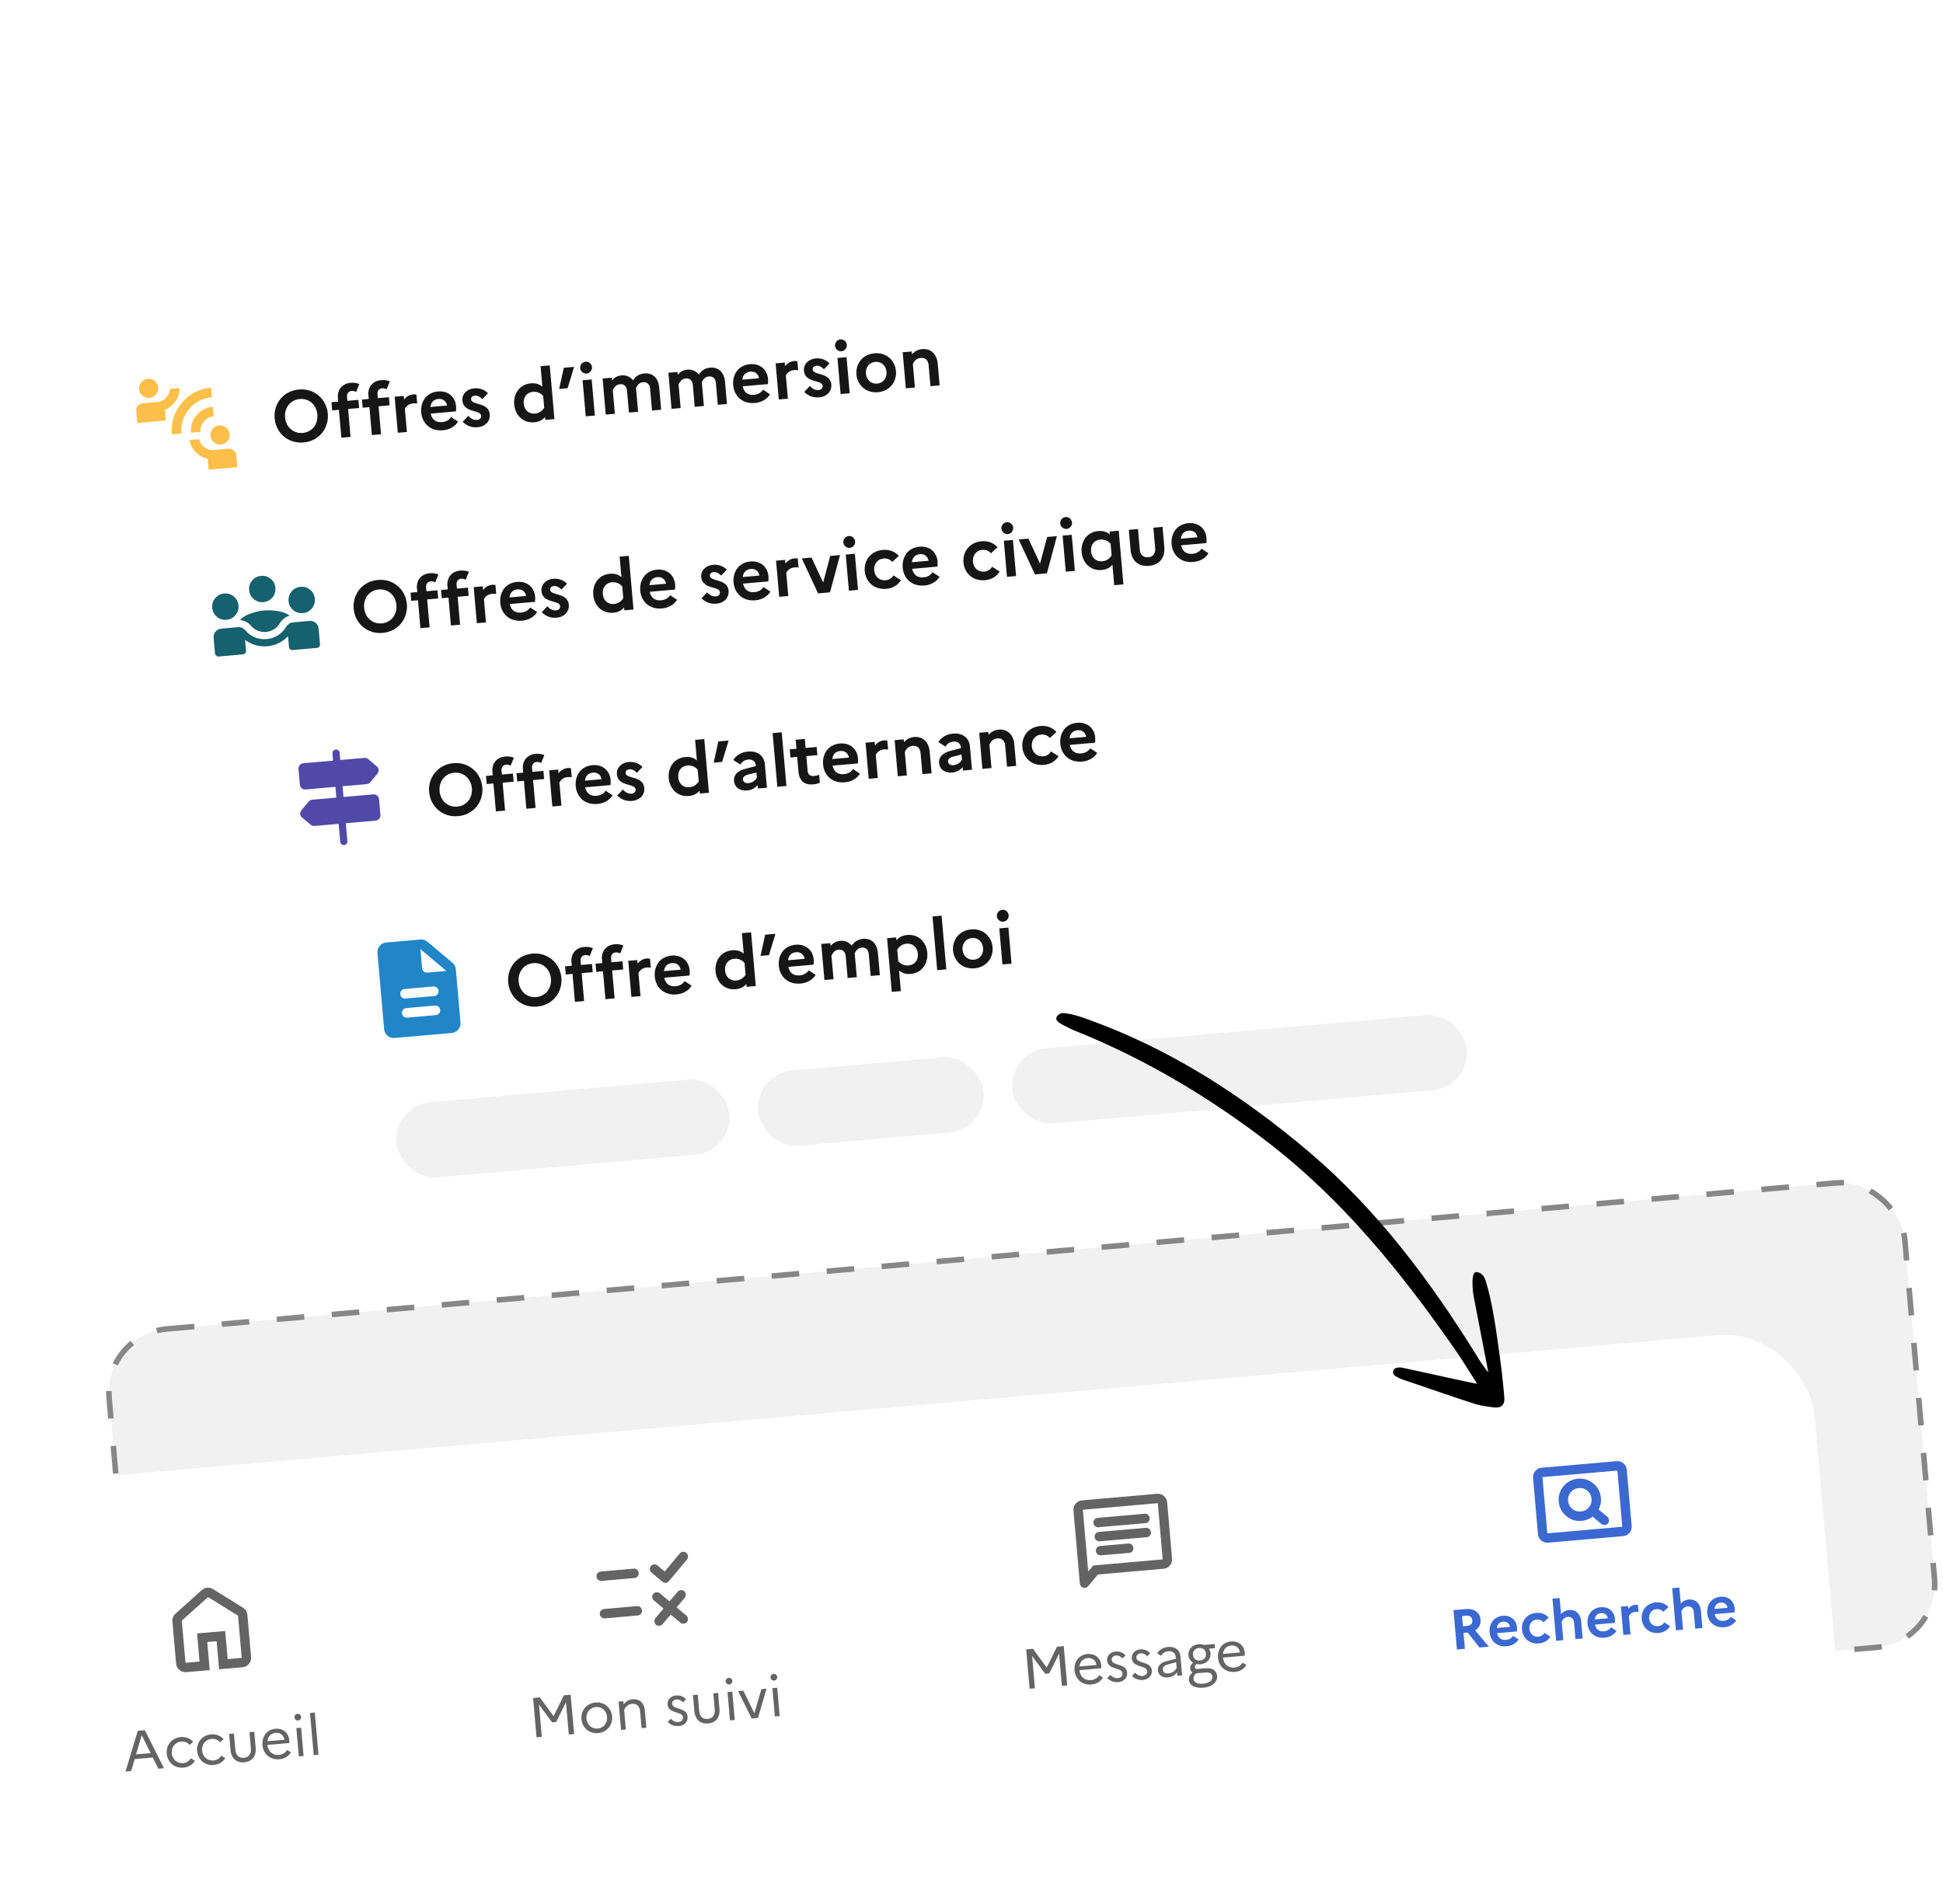 <svg width="352" height="345" viewBox="0 0 352 345" fill="none" xmlns="http://www.w3.org/2000/svg">
<rect x="18.763" y="241.777" width="326.577" height="84.464" rx="11.499" transform="rotate(-5 18.763 241.777)" fill="#F1F1F1" stroke="#878787" stroke-width="1" stroke-dasharray="5 5"/>
<g filter="url(#filter0_d_4866_12777)">
<rect y="263.117" width="328.593" height="82.148" rx="16" transform="rotate(-5 0 263.117)" fill="white"/>
</g>
<path d="M33.602 301.256L36.148 301.033L35.703 295.941L40.795 295.495L41.241 300.588L43.787 300.365L43.119 292.726L37.692 289.353L32.934 293.618L33.602 301.256ZM33.751 302.954C33.284 302.994 32.87 302.863 32.509 302.56C32.147 302.257 31.945 301.871 31.905 301.405L31.236 293.766C31.213 293.497 31.251 293.237 31.35 292.986C31.449 292.735 31.598 292.523 31.797 292.349L36.555 288.084C36.701 287.957 36.856 287.858 37.021 287.786C37.185 287.715 37.36 287.671 37.544 287.655C37.728 287.639 37.907 287.652 38.082 287.694C38.256 287.735 38.426 287.806 38.592 287.906L44.019 291.279C44.244 291.416 44.428 291.6 44.569 291.83C44.711 292.06 44.793 292.309 44.816 292.578L45.484 300.217C45.525 300.683 45.394 301.098 45.091 301.459C44.788 301.821 44.402 302.022 43.936 302.063L39.692 302.434L39.246 297.341L37.549 297.49L37.994 302.582L33.751 302.954Z" fill="#646464"/>
<path d="M22.74 320.966L23.759 320.876L24.4 318.706L27.68 318.419L28.688 320.445L29.707 320.356L26.242 313.475L24.958 313.588L22.74 320.966ZM24.644 317.854L25.673 314.367L27.292 317.622L24.644 317.854ZM33.181 319.436C32.071 319.534 31.212 318.747 31.116 317.647C31.02 316.557 31.729 315.623 32.829 315.526C33.47 315.47 34.016 315.73 34.371 316.151L35.008 315.572C34.474 314.982 33.684 314.63 32.757 314.711C31.056 314.86 30.078 316.229 30.209 317.726C30.34 319.223 31.541 320.401 33.242 320.252C34.179 320.17 34.887 319.698 35.309 319.014L34.582 318.554C34.305 319.03 33.812 319.381 33.181 319.436ZM38.681 318.955C37.571 319.052 36.712 318.265 36.616 317.165C36.52 316.076 37.229 315.141 38.329 315.045C38.971 314.989 39.517 315.249 39.872 315.67L40.509 315.09C39.975 314.501 39.184 314.149 38.258 314.23C36.557 314.379 35.578 315.748 35.709 317.245C35.84 318.742 37.041 319.92 38.742 319.771C39.679 319.689 40.387 319.216 40.81 318.533L40.082 318.073C39.805 318.549 39.313 318.9 38.681 318.955ZM45.453 316.762C45.542 317.77 45.042 318.399 44.187 318.473C43.311 318.55 42.72 318.017 42.632 317.009L42.376 314.075L41.51 314.151L41.764 317.054C41.898 318.592 42.863 319.41 44.248 319.289C45.643 319.167 46.451 318.193 46.316 316.655L46.062 313.753L45.197 313.828L45.453 316.762ZM52.707 317.492L52.021 317.049C51.725 317.537 51.192 317.891 50.53 317.949C49.43 318.046 48.581 317.371 48.442 316.141L52.384 315.796C52.402 315.651 52.415 315.455 52.398 315.251C52.287 313.988 51.295 313.09 49.9 313.212C48.311 313.351 47.419 314.65 47.555 316.208C47.686 317.706 48.867 318.885 50.598 318.734C51.556 318.65 52.284 318.176 52.707 317.492ZM49.944 313.947C50.85 313.868 51.425 314.454 51.521 315.205L48.445 315.474C48.551 314.572 49.098 314.021 49.944 313.947ZM54.008 311.713C54.344 311.684 54.585 311.386 54.555 311.049C54.527 310.724 54.238 310.472 53.902 310.501C53.566 310.531 53.315 310.83 53.343 311.156C53.373 311.492 53.672 311.743 54.008 311.713ZM54.136 318.219L55.001 318.143L54.552 313.01L53.687 313.086L54.136 318.219ZM56.831 317.983L57.697 317.907L57.029 310.269L56.163 310.344L56.831 317.983Z" fill="#646464"/>
<g clip-path="url(#clip0_4866_12777)">
<path d="M120.412 284.716L123.161 281.439C123.316 281.255 123.507 281.156 123.734 281.143C123.961 281.131 124.167 281.202 124.352 281.357C124.522 281.513 124.617 281.704 124.637 281.93C124.657 282.157 124.596 282.362 124.455 282.545L121.185 286.466C121.03 286.65 120.84 286.753 120.613 286.772C120.387 286.792 120.182 286.725 119.997 286.57L118.012 284.905C117.843 284.763 117.748 284.571 117.727 284.331C117.706 284.09 117.767 283.886 117.909 283.716C118.051 283.547 118.242 283.452 118.482 283.431C118.723 283.41 118.928 283.47 119.097 283.612L120.412 284.716ZM108.994 286.421C108.754 286.442 108.545 286.378 108.368 286.229C108.191 286.081 108.092 285.887 108.071 285.646C108.05 285.406 108.114 285.197 108.263 285.02C108.411 284.843 108.605 284.744 108.846 284.723L114.787 284.203C115.027 284.182 115.236 284.246 115.413 284.394C115.59 284.543 115.689 284.737 115.71 284.978C115.731 285.218 115.667 285.427 115.519 285.603C115.37 285.781 115.176 285.88 114.935 285.901L108.994 286.421ZM121.5 292.51L120.029 294.264C119.887 294.433 119.695 294.528 119.455 294.549C119.214 294.571 119.01 294.51 118.84 294.368C118.671 294.226 118.576 294.035 118.555 293.794C118.534 293.554 118.594 293.349 118.736 293.18L120.208 291.426L118.454 289.955C118.285 289.813 118.19 289.621 118.169 289.381C118.148 289.14 118.208 288.936 118.35 288.766C118.492 288.597 118.684 288.502 118.924 288.481C119.165 288.46 119.369 288.52 119.539 288.662L121.292 290.134L122.764 288.38C122.906 288.211 123.097 288.116 123.337 288.095C123.578 288.074 123.783 288.134 123.952 288.276C124.121 288.418 124.216 288.61 124.237 288.85C124.258 289.09 124.198 289.295 124.056 289.465L122.584 291.218L124.338 292.69C124.507 292.832 124.602 293.023 124.624 293.263C124.645 293.504 124.584 293.709 124.442 293.878C124.3 294.047 124.109 294.142 123.868 294.163C123.628 294.184 123.423 294.124 123.254 293.982L121.5 292.51ZM109.588 293.21C109.348 293.232 109.139 293.168 108.962 293.019C108.785 292.871 108.686 292.676 108.665 292.436C108.644 292.196 108.708 291.987 108.857 291.809C109.005 291.633 109.199 291.534 109.44 291.513L115.381 290.993C115.621 290.972 115.83 291.036 116.007 291.184C116.184 291.333 116.283 291.527 116.304 291.768C116.325 292.008 116.261 292.217 116.113 292.393C115.964 292.571 115.77 292.67 115.529 292.691L109.588 293.21Z" fill="#646464"/>
</g>
<path d="M97.202 314.764L98.159 314.68L97.648 308.834L100.023 312.054L100.756 311.99L102.536 308.406L103.048 314.252L104.005 314.168L103.381 307.039L102.159 307.146L100.294 310.932L97.8 307.527L96.578 307.634L97.202 314.764ZM107.875 308.452C106.215 308.597 105.206 309.969 105.337 311.466C105.468 312.963 106.699 314.138 108.359 313.993C110.009 313.848 111.029 312.476 110.898 310.979C110.767 309.482 109.525 308.308 107.875 308.452ZM108.298 313.177C107.198 313.273 106.337 312.456 106.243 311.386C106.149 310.317 106.856 309.362 107.956 309.266C109.026 309.173 109.887 309.99 109.981 311.059C110.074 312.119 109.368 313.084 108.298 313.177ZM112.514 313.424L113.38 313.348L113.069 309.794C113.347 309.225 113.778 308.757 114.522 308.692C115.316 308.622 115.882 309.106 115.962 310.023L116.231 313.099L117.097 313.023L116.825 309.917C116.698 308.46 115.775 307.761 114.624 307.862C113.86 307.929 113.359 308.301 112.981 308.796L112.93 308.215L112.065 308.291L112.514 313.424ZM120.973 311.976C121.493 312.515 122.163 312.785 122.978 312.714C123.935 312.63 124.646 311.962 124.573 311.004C124.419 309.252 121.875 309.844 121.774 308.693C121.739 308.296 122.006 307.945 122.556 307.896C123.004 307.857 123.413 308.068 123.721 308.431L124.278 307.869C123.878 307.401 123.216 307.11 122.483 307.174C121.495 307.261 120.87 307.982 120.941 308.787C121.099 310.6 123.63 309.968 123.731 311.119C123.77 311.567 123.474 311.942 122.904 311.992C122.385 312.037 121.935 311.82 121.539 311.403L120.973 311.976ZM129.483 309.723C129.571 310.731 129.072 311.36 128.216 311.435C127.34 311.511 126.75 310.978 126.662 309.97L126.405 307.036L125.539 307.112L125.793 310.015C125.928 311.553 126.892 312.371 128.277 312.25C129.673 312.128 130.48 311.154 130.346 309.616L130.092 306.714L129.226 306.789L129.483 309.723ZM132.119 305.192C132.455 305.163 132.696 304.864 132.667 304.528C132.638 304.202 132.349 303.951 132.013 303.98C131.677 304.009 131.426 304.308 131.455 304.634C131.484 304.97 131.783 305.221 132.119 305.192ZM132.247 311.698L133.113 311.622L132.664 306.489L131.798 306.564L132.247 311.698ZM133.719 306.396L136.175 311.354L137.316 311.254L138.873 305.945L137.936 306.027L136.666 310.398L134.656 306.314L133.719 306.396ZM140.255 304.48C140.591 304.451 140.832 304.153 140.803 303.816C140.774 303.491 140.485 303.239 140.149 303.268C139.813 303.298 139.562 303.597 139.591 303.922C139.62 304.259 139.919 304.51 140.255 304.48ZM140.383 310.986L141.249 310.91L140.8 305.777L139.934 305.853L140.383 310.986Z" fill="#646464"/>
<path d="M199.458 281.793L204.571 281.345C204.812 281.324 205.003 281.226 205.144 281.049C205.285 280.873 205.346 280.665 205.325 280.424C205.304 280.184 205.205 279.989 205.028 279.84C204.851 279.692 204.642 279.629 204.402 279.65L199.288 280.097C199.047 280.118 198.856 280.217 198.715 280.393C198.574 280.569 198.514 280.778 198.535 281.018C198.556 281.259 198.654 281.453 198.831 281.601C199.008 281.75 199.217 281.814 199.458 281.793ZM199.235 279.247L207.743 278.502C207.984 278.481 208.175 278.382 208.316 278.206C208.458 278.03 208.518 277.821 208.497 277.581C208.476 277.34 208.377 277.146 208.199 276.997C208.023 276.849 207.814 276.785 207.574 276.806L199.065 277.551C198.825 277.572 198.634 277.67 198.492 277.846C198.351 278.023 198.291 278.232 198.312 278.472C198.333 278.713 198.432 278.907 198.608 279.055C198.786 279.204 198.994 279.268 199.235 279.247ZM199.012 276.7L207.521 275.956C207.761 275.935 207.952 275.836 208.094 275.66C208.235 275.484 208.295 275.275 208.274 275.035C208.253 274.794 208.154 274.6 207.977 274.451C207.8 274.303 207.591 274.239 207.351 274.26L198.842 275.005C198.602 275.026 198.411 275.124 198.27 275.3C198.128 275.477 198.068 275.685 198.089 275.926C198.11 276.166 198.209 276.361 198.386 276.51C198.563 276.658 198.772 276.721 199.012 276.7ZM195.628 286.896L194.471 273.677C194.431 273.21 194.562 272.795 194.866 272.434C195.169 272.072 195.554 271.871 196.02 271.831L209.6 270.643C210.067 270.602 210.481 270.733 210.843 271.036C211.204 271.339 211.405 271.725 211.446 272.191L212.337 282.376C212.378 282.843 212.247 283.257 211.944 283.619C211.64 283.98 211.255 284.182 210.788 284.222L198.906 285.262L197.125 287.385C196.879 287.677 196.577 287.764 196.217 287.646C195.858 287.528 195.661 287.278 195.628 286.896ZM197.147 284.71L198.057 283.626L210.64 282.525L209.749 272.34L196.169 273.528L197.147 284.71Z" fill="#646464"/>
<path d="M186.532 305.959L187.489 305.875L186.978 300.029L189.353 303.249L190.086 303.185L191.866 299.601L192.378 305.448L193.335 305.364L192.712 298.234L191.489 298.341L189.624 302.127L187.13 298.723L185.908 298.83L186.532 305.959ZM199.818 303.945L199.133 303.502C198.837 303.99 198.303 304.344 197.641 304.402C196.541 304.498 195.692 303.823 195.554 302.594L199.495 302.249C199.513 302.104 199.527 301.907 199.509 301.704C199.399 300.441 198.407 299.542 197.011 299.664C195.422 299.803 194.53 301.103 194.667 302.661C194.798 304.158 195.978 305.338 197.71 305.186C198.667 305.103 199.395 304.628 199.818 303.945ZM197.055 300.4C197.962 300.32 198.536 300.906 198.633 301.657L195.557 301.926C195.663 301.024 196.21 300.474 197.055 300.4ZM200.596 304.02C201.115 304.56 201.785 304.83 202.6 304.759C203.558 304.675 204.269 304.007 204.195 303.049C204.042 301.297 201.497 301.889 201.397 300.738C201.362 300.341 201.629 299.989 202.179 299.941C202.627 299.902 203.035 300.112 203.344 300.475L203.9 299.914C203.5 299.446 202.839 299.155 202.105 299.219C201.117 299.305 200.493 300.027 200.563 300.832C200.722 302.644 203.253 302.013 203.353 303.163C203.393 303.612 203.097 303.986 202.527 304.036C202.007 304.082 201.557 303.865 201.162 303.448L200.596 304.02ZM205.072 303.629C205.591 304.168 206.261 304.438 207.076 304.367C208.033 304.283 208.745 303.615 208.671 302.657C208.518 300.905 205.973 301.497 205.872 300.347C205.838 299.949 206.104 299.598 206.654 299.549C207.103 299.51 207.511 299.721 207.82 300.084L208.376 299.522C207.976 299.054 207.314 298.763 206.581 298.827C205.593 298.914 204.969 299.635 205.039 300.44C205.198 302.253 207.729 301.621 207.829 302.772C207.868 303.22 207.573 303.595 207.002 303.645C206.483 303.69 206.033 303.473 205.637 303.056L205.072 303.629ZM211.587 303.911C212.249 303.853 212.895 303.499 213.238 302.966L213.295 303.618L214.161 303.542L213.86 300.099C213.761 298.969 212.92 298.273 211.616 298.387C210.72 298.465 210.03 298.905 209.635 299.556L210.331 299.998C210.608 299.532 211.063 299.215 211.654 299.163C212.387 299.099 212.932 299.462 212.994 300.175L213.025 300.532L211.319 300.968C210.245 301.247 209.703 301.849 209.77 302.623C209.847 303.498 210.578 303.999 211.587 303.911ZM210.644 302.515C210.605 302.077 210.893 301.734 211.585 301.55L213.081 301.163L213.169 302.171C212.881 302.751 212.349 303.126 211.667 303.185C211.066 303.238 210.682 302.953 210.644 302.515ZM215.388 304.368C215.478 305.397 216.528 305.9 218.046 305.768C219.584 305.633 220.593 304.734 220.498 303.654C220.418 302.738 219.729 302.131 218.374 302.25L216.907 302.378C216.592 302.405 216.466 302.263 216.448 302.049C216.431 301.855 216.537 301.661 216.737 301.49C216.957 301.532 217.205 301.551 217.459 301.529C218.692 301.421 219.382 300.519 219.297 299.542C219.27 299.236 219.173 298.947 219.008 298.705L220.118 298.608L220.052 297.854L218.148 298.021C217.861 297.912 217.518 297.86 217.141 297.893C215.919 298 215.218 298.903 215.304 299.891C215.354 300.461 215.665 300.957 216.142 301.254C215.767 301.544 215.583 301.899 215.618 302.306C215.642 302.581 215.789 302.845 216.039 303.008C215.561 303.409 215.343 303.849 215.388 304.368ZM217.41 300.846C216.646 300.913 216.185 300.45 216.129 299.819C216.074 299.187 216.447 298.641 217.211 298.575C217.955 298.51 218.427 298.981 218.482 299.613C218.536 300.234 218.153 300.781 217.41 300.846ZM216.225 304.193C216.189 303.785 216.376 303.461 216.709 303.165L218.37 303.02C219.286 302.939 219.595 303.302 219.638 303.791C219.697 304.464 219.052 304.951 217.972 305.045C216.954 305.135 216.279 304.814 216.225 304.193ZM225.817 301.67L225.132 301.227C224.836 301.715 224.303 302.07 223.641 302.127C222.541 302.224 221.691 301.549 221.553 300.319L225.495 299.974C225.513 299.829 225.526 299.633 225.508 299.429C225.398 298.166 224.406 297.268 223.011 297.39C221.422 297.529 220.53 298.828 220.666 300.386C220.797 301.884 221.978 303.063 223.709 302.912C224.667 302.828 225.395 302.354 225.817 301.67ZM223.054 298.125C223.961 298.046 224.535 298.632 224.632 299.383L221.556 299.652C221.662 298.75 222.209 298.199 223.054 298.125Z" fill="#646464"/>
<path d="M290.116 276.11C290.285 276.252 290.49 276.312 290.73 276.291C290.971 276.27 291.162 276.175 291.304 276.006C291.446 275.837 291.506 275.632 291.485 275.391C291.464 275.151 291.369 274.96 291.2 274.818L289.608 273.482C289.78 273.167 289.901 272.836 289.97 272.488C290.039 272.14 290.057 271.775 290.024 271.393C289.931 270.332 289.481 269.462 288.673 268.784C287.866 268.107 286.931 267.815 285.87 267.908C284.809 268 283.94 268.451 283.262 269.258C282.585 270.066 282.292 271 282.385 272.061C282.478 273.122 282.928 273.991 283.735 274.669C284.543 275.347 285.478 275.639 286.539 275.546C286.906 275.514 287.259 275.433 287.597 275.304C287.935 275.175 288.244 274.998 288.524 274.774L290.116 276.11ZM286.39 273.849C285.796 273.901 285.276 273.74 284.83 273.365C284.384 272.991 284.135 272.507 284.083 271.913C284.031 271.318 284.192 270.798 284.566 270.352C284.94 269.906 285.425 269.657 286.019 269.605C286.613 269.553 287.133 269.714 287.579 270.089C288.025 270.463 288.274 270.947 288.326 271.541C288.378 272.135 288.217 272.656 287.843 273.102C287.468 273.548 286.984 273.797 286.39 273.849ZM280.47 279.498C280.003 279.539 279.589 279.408 279.228 279.105C278.866 278.801 278.665 278.416 278.624 277.949L277.733 267.764C277.692 267.298 277.824 266.883 278.127 266.522C278.43 266.16 278.815 265.959 279.282 265.918L292.862 264.73C293.329 264.689 293.743 264.821 294.105 265.124C294.466 265.427 294.667 265.812 294.708 266.279L295.599 276.464C295.64 276.931 295.509 277.345 295.206 277.707C294.902 278.068 294.517 278.269 294.05 278.31L280.47 279.498ZM280.322 277.801L293.901 276.613L293.01 266.428L279.43 267.616L280.322 277.801Z" fill="#3B69D1"/>
<path d="M263.941 298.848L265.387 298.722L265.135 295.839L265.878 295.774L268.035 298.49L269.736 298.341L267.229 295.379C267.933 294.979 268.295 294.3 268.219 293.435C268.103 292.111 267.065 291.391 265.497 291.528L263.317 291.719L263.941 298.848ZM265.683 292.723C266.294 292.669 266.683 293.005 266.73 293.544C266.781 294.125 266.456 294.513 265.844 294.566L265.03 294.637L264.868 292.794L265.683 292.723ZM275.112 297.029L274.121 296.377C273.878 296.768 273.41 297.055 272.85 297.104C272.045 297.174 271.421 296.839 271.215 295.892L274.81 295.578C274.836 295.401 274.853 295.133 274.828 294.847C274.711 293.503 273.689 292.617 272.263 292.742C270.583 292.889 269.735 294.226 269.868 295.743C269.999 297.24 271.139 298.424 272.962 298.264C273.929 298.179 274.689 297.713 275.112 297.029ZM272.325 293.804C273.048 293.741 273.471 294.227 273.537 294.745L271.174 294.952C271.257 294.267 271.663 293.862 272.325 293.804ZM278.693 296.531C277.827 296.607 277.15 296.02 277.07 295.113C276.992 294.217 277.556 293.511 278.402 293.437C278.931 293.39 279.359 293.589 279.635 293.924L280.575 293.062C280.041 292.472 279.252 292.131 278.315 292.213C276.543 292.368 275.595 293.734 275.726 295.231C275.857 296.728 277.028 297.908 278.8 297.753C279.737 297.671 280.455 297.198 280.878 296.525L279.802 295.839C279.589 296.217 279.202 296.487 278.693 296.531ZM281.917 297.275L283.21 297.162L282.917 293.811C283.082 293.469 283.39 293 284.042 292.943C284.684 292.887 285.098 293.282 285.158 293.964L285.421 296.969L286.724 296.855L286.457 293.799C286.324 292.282 285.371 291.595 284.261 291.693C283.579 291.752 283.123 292.059 282.797 292.436L282.542 289.524L281.249 289.637L281.917 297.275ZM292.846 295.478L291.855 294.825C291.612 295.216 291.144 295.503 290.584 295.552C289.78 295.623 289.155 295.287 288.949 294.341L292.544 294.026C292.57 293.849 292.587 293.581 292.562 293.296C292.445 291.952 291.423 291.066 289.997 291.191C288.317 291.338 287.469 292.674 287.602 294.192C287.733 295.689 288.873 296.872 290.696 296.713C291.663 296.628 292.423 296.161 292.846 295.478ZM290.059 292.253C290.783 292.189 291.205 292.676 291.271 293.193L288.908 293.4C288.992 292.715 289.397 292.31 290.059 292.253ZM294.091 296.21L295.385 296.097L295.097 292.807C295.262 292.465 295.639 292.083 296.27 292.027C296.505 292.007 296.68 292.022 296.847 292.049L296.735 290.776C296.61 290.746 296.454 290.728 296.281 290.744C295.701 290.794 295.286 291.097 294.98 291.473L294.935 290.964L293.642 291.077L294.091 296.21ZM300.385 294.633C299.52 294.709 298.842 294.122 298.763 293.215C298.685 292.319 299.249 291.613 300.094 291.539C300.624 291.493 301.052 291.691 301.327 292.026L302.268 291.164C301.734 290.574 300.945 290.233 300.008 290.315C298.236 290.47 297.288 291.836 297.419 293.333C297.55 294.83 298.72 296.01 300.492 295.855C301.429 295.773 302.147 295.3 302.571 294.627L301.495 293.941C301.282 294.319 300.895 294.589 300.385 294.633ZM303.61 295.377L304.903 295.264L304.61 291.913C304.775 291.571 305.083 291.102 305.735 291.045C306.376 290.989 306.791 291.384 306.85 292.066L307.113 295.071L308.417 294.957L308.149 291.901C308.017 290.384 307.064 289.698 305.954 289.795C305.271 289.854 304.816 290.161 304.49 290.539L304.235 287.626L302.941 287.739L303.61 295.377ZM314.538 293.58L313.547 292.928C313.304 293.318 312.837 293.605 312.277 293.654C311.472 293.725 310.848 293.39 310.642 292.443L314.237 292.128C314.262 291.952 314.28 291.683 314.255 291.398C314.137 290.054 313.116 289.168 311.69 289.293C310.009 289.44 309.162 290.776 309.294 292.294C309.425 293.791 310.565 294.974 312.389 294.815C313.356 294.73 314.116 294.263 314.538 293.58ZM311.752 290.355C312.475 290.291 312.897 290.778 312.963 291.296L310.6 291.502C310.684 290.818 311.09 290.413 311.752 290.355Z" fill="#3B69D1"/>
<g filter="url(#filter1_d_4866_12777)">
<rect x="11.02" y="53.912" width="223.292" height="65.751" rx="5.199" transform="rotate(-5 11.02 53.912)" fill="white" shape-rendering="crispEdges"/>
<path d="M31.145 74.805C30.956 72.643 31.552 70.74 32.933 69.094C34.314 67.448 36.085 66.531 38.247 66.342L38.398 68.071C36.712 68.219 35.333 68.931 34.262 70.208C33.19 71.486 32.727 72.968 32.875 74.654L31.145 74.805ZM34.604 74.502C34.5 73.306 34.832 72.25 35.602 71.332C36.371 70.416 37.353 69.905 38.549 69.801L38.701 71.53C37.98 71.593 37.39 71.899 36.929 72.448C36.469 72.996 36.271 73.631 36.334 74.351L34.604 74.502ZM27.081 68.19C26.606 68.232 26.184 68.098 25.815 67.789C25.447 67.48 25.242 67.088 25.201 66.612C25.159 66.136 25.293 65.714 25.601 65.346C25.911 64.978 26.303 64.773 26.779 64.731C27.254 64.69 27.676 64.823 28.044 65.132C28.413 65.441 28.618 65.834 28.66 66.309C28.701 66.785 28.567 67.207 28.258 67.575C27.949 67.943 27.557 68.148 27.081 68.19ZM24.866 72.74L24.677 70.579C24.645 70.219 24.744 69.901 24.975 69.627C25.205 69.353 25.5 69.2 25.86 69.168L28.454 68.941C29.103 68.885 29.643 68.63 30.076 68.178C30.508 67.727 30.755 67.186 30.816 66.556L32.545 66.405C32.534 67.277 32.284 68.069 31.795 68.78C31.305 69.491 30.668 70.011 29.884 70.341L30.054 72.287L24.866 72.74ZM40.019 76.643C39.544 76.684 39.122 76.551 38.753 76.242C38.385 75.933 38.18 75.54 38.139 75.065C38.097 74.589 38.231 74.167 38.539 73.798C38.849 73.43 39.241 73.225 39.717 73.184C40.192 73.142 40.614 73.276 40.983 73.585C41.351 73.894 41.556 74.286 41.597 74.762C41.639 75.237 41.505 75.66 41.197 76.028C40.887 76.396 40.495 76.601 40.019 76.643ZM37.803 81.193L37.633 79.248C36.803 79.059 36.086 78.657 35.48 78.042C34.875 77.427 34.491 76.691 34.329 75.834L36.058 75.682C36.227 76.292 36.564 76.782 37.068 77.152C37.573 77.521 38.149 77.678 38.798 77.621L41.392 77.394C41.752 77.362 42.069 77.462 42.343 77.692C42.618 77.922 42.771 78.217 42.803 78.577L42.992 80.739L37.803 81.193Z" fill="#FCBF49"/>
<path d="M54.155 66.667C51.288 66.918 49.523 69.294 49.75 71.888C49.977 74.483 52.128 76.516 54.995 76.266C57.848 76.016 59.614 73.639 59.387 71.045C59.16 68.451 57.008 66.418 54.155 66.667ZM54.844 74.54C53.132 74.69 51.795 73.461 51.644 71.723C51.491 69.985 52.594 68.542 54.306 68.392C56.005 68.244 57.341 69.473 57.493 71.211C57.645 72.949 56.543 74.392 54.844 74.54ZM60.054 68.974L60.183 70.453L61.403 70.346L61.845 75.405L63.505 75.26L63.063 70.201L65.06 70.026L64.931 68.548L62.933 68.722L62.87 67.996C62.818 67.399 63.147 66.978 63.705 66.93C64.042 66.9 64.311 66.994 64.518 67.12L65.099 65.684C64.664 65.5 64.146 65.401 63.549 65.453C61.915 65.596 61.092 66.792 61.213 68.18L61.273 68.868L60.054 68.974ZM65.577 68.491L65.706 69.97L66.925 69.863L67.368 74.922L69.028 74.776L68.585 69.718L70.583 69.543L70.453 68.064L68.456 68.239L68.392 67.513C68.34 66.916 68.669 66.495 69.227 66.447C69.564 66.417 69.834 66.511 70.041 66.637L70.621 65.201C70.187 65.016 69.668 64.918 69.072 64.97C67.438 65.113 66.614 66.309 66.736 67.697L66.796 68.385L65.577 68.491ZM72.07 74.51L73.717 74.366L73.351 70.177C73.561 69.74 74.041 69.254 74.845 69.183C75.144 69.157 75.367 69.177 75.579 69.21L75.438 67.589C75.277 67.551 75.079 67.529 74.859 67.548C74.12 67.613 73.591 67.999 73.202 68.478L73.145 67.829L71.498 67.973L72.07 74.51ZM82.986 72.483L81.724 71.653C81.414 72.15 80.819 72.516 80.106 72.579C79.081 72.668 78.285 72.241 78.023 71.036L82.602 70.635C82.634 70.41 82.657 70.068 82.625 69.705C82.475 67.993 81.174 66.865 79.358 67.024C77.218 67.211 76.138 68.913 76.308 70.846C76.474 72.752 77.926 74.259 80.248 74.056C81.48 73.948 82.448 73.354 82.986 72.483ZM79.437 68.376C80.358 68.296 80.896 68.915 80.98 69.575L77.971 69.838C78.077 68.966 78.594 68.45 79.437 68.376ZM83.829 72.527C84.517 73.212 85.388 73.606 86.555 73.504C87.787 73.397 88.824 72.548 88.73 71.171C88.532 68.914 85.44 69.576 85.343 68.461C85.313 68.124 85.535 67.817 86.053 67.771C86.559 67.727 87.017 68.027 87.39 68.412L88.396 67.357C87.873 66.763 86.923 66.362 85.925 66.45C84.563 66.569 83.666 67.523 83.767 68.677C83.968 70.973 87.056 70.271 87.156 71.413C87.19 71.802 86.945 72.137 86.413 72.184C85.791 72.238 85.279 71.917 84.833 71.446L83.829 72.527ZM93.154 69.372C93.321 71.279 94.721 72.79 96.783 72.609C97.665 72.532 98.277 72.204 98.738 71.654L98.784 72.173L100.444 72.028L99.593 62.3L97.933 62.445L98.257 66.155C97.707 65.693 97.048 65.476 96.166 65.553C94.103 65.734 92.987 67.465 93.154 69.372ZM94.879 69.221C94.779 68.08 95.42 67.187 96.535 67.09C97.275 67.025 97.912 67.283 98.405 67.841L98.591 69.968C98.202 70.603 97.62 70.968 96.88 71.033C95.765 71.13 94.979 70.362 94.879 69.221ZM102.831 66.434L104.008 62.567L102.141 62.73L101.3 66.568L102.831 66.434ZM106.276 63.78C106.859 63.729 107.296 63.194 107.245 62.611C107.194 62.027 106.671 61.576 106.087 61.627C105.504 61.678 105.054 62.214 105.105 62.798C105.156 63.382 105.692 63.831 106.276 63.78ZM106.117 71.531L107.764 71.387L107.193 64.85L105.545 64.994L106.117 71.531ZM109.74 71.215L111.387 71.07L111.014 66.803C111.224 66.367 111.564 65.775 112.316 65.709C113.056 65.644 113.527 66.1 113.596 66.891L113.942 70.847L115.602 70.702L115.251 66.681C115.242 66.577 115.234 66.486 115.213 66.397C115.434 65.933 115.78 65.406 116.493 65.344C117.232 65.279 117.703 65.734 117.773 66.525L118.119 70.481L119.779 70.336L119.427 66.315C119.266 64.474 118.121 63.633 116.772 63.751C115.669 63.847 115.09 64.394 114.673 65.006C114.184 64.343 113.425 64.043 112.595 64.116C111.791 64.186 111.262 64.559 110.858 65.026L110.815 64.533L109.168 64.677L109.74 71.215ZM121.659 70.172L123.306 70.028L122.933 65.76C123.143 65.324 123.483 64.732 124.236 64.666C124.975 64.601 125.446 65.057 125.515 65.848L125.861 69.804L127.522 69.659L127.17 65.638C127.161 65.534 127.153 65.443 127.132 65.354C127.353 64.89 127.699 64.363 128.412 64.301C129.151 64.236 129.623 64.692 129.692 65.483L130.038 69.439L131.698 69.293L131.346 65.273C131.185 63.431 130.04 62.59 128.691 62.708C127.588 62.804 127.009 63.352 126.592 63.963C126.103 63.3 125.345 63.001 124.514 63.073C123.71 63.144 123.181 63.517 122.777 63.983L122.734 63.49L121.087 63.635L121.659 70.172ZM139.503 67.539L138.241 66.708C137.932 67.206 137.337 67.572 136.623 67.634C135.599 67.724 134.803 67.296 134.541 66.091L139.119 65.69C139.152 65.465 139.174 65.124 139.143 64.76C138.993 63.048 137.692 61.92 135.876 62.079C133.736 62.267 132.656 63.969 132.825 65.901C132.992 67.808 134.444 69.315 136.766 69.111C137.998 69.004 138.965 68.409 139.503 67.539ZM135.955 63.432C136.876 63.351 137.414 63.971 137.497 64.63L134.488 64.893C134.595 64.021 135.112 63.505 135.955 63.432ZM141.089 68.472L142.736 68.328L142.37 64.138C142.58 63.702 143.06 63.215 143.864 63.145C144.163 63.119 144.387 63.138 144.599 63.172L144.457 61.551C144.297 61.513 144.099 61.491 143.878 61.51C143.139 61.575 142.611 61.961 142.221 62.439L142.165 61.791L140.517 61.935L141.089 68.472ZM145.705 67.114C146.392 67.799 147.263 68.193 148.43 68.091C149.663 67.983 150.699 67.134 150.605 65.757C150.408 63.5 147.316 64.163 147.218 63.047C147.189 62.71 147.41 62.403 147.929 62.358C148.435 62.314 148.892 62.614 149.266 62.999L150.271 61.944C149.749 61.349 148.799 60.949 147.8 61.036C146.438 61.155 145.542 62.109 145.643 63.264C145.843 65.559 148.932 64.858 149.032 65.999C149.066 66.388 148.821 66.724 148.289 66.77C147.666 66.825 147.155 66.504 146.708 66.033L145.705 67.114ZM152.445 59.741C153.028 59.69 153.465 59.155 153.414 58.571C153.363 57.988 152.84 57.537 152.256 57.588C151.673 57.639 151.223 58.175 151.274 58.759C151.325 59.342 151.861 59.792 152.445 59.741ZM152.286 67.492L153.934 67.348L153.362 60.811L151.714 60.955L152.286 67.492ZM158.427 60.106C156.3 60.292 154.985 61.989 155.156 63.947C155.327 65.906 156.917 67.348 159.045 67.162C161.172 66.976 162.487 65.28 162.316 63.321C162.144 61.363 160.554 59.92 158.427 60.106ZM158.934 65.604C157.845 65.699 156.968 64.939 156.868 63.798C156.768 62.656 157.5 61.756 158.589 61.66C159.64 61.569 160.504 62.33 160.604 63.471C160.702 64.599 159.985 65.512 158.934 65.604ZM164.104 66.458L165.751 66.314L165.378 62.047C165.588 61.61 165.98 61.014 166.81 60.941C167.615 60.871 168.155 61.373 168.231 62.242L168.566 66.068L170.226 65.923L169.886 62.032C169.717 60.099 168.503 59.225 167.089 59.349C166.22 59.425 165.64 59.815 165.225 60.296L165.179 59.777L163.532 59.921L164.104 66.458Z" fill="#161616"/>
<rect x="28.918" y="94.169" width="60.543" height="13.671" rx="6.823" transform="rotate(-5 28.918 94.169)" fill="#F1F1F1"/>
<rect x="94.419" y="88.438" width="41.013" height="13.671" rx="6.823" transform="rotate(-5 94.419 88.438)" fill="#F1F1F1"/>
<rect x="140.464" y="84.41" width="82.677" height="13.671" rx="6.823" transform="rotate(-5 140.464 84.41)" fill="#F1F1F1"/>
</g>
<g filter="url(#filter2_d_4866_12777)">
<rect x="25.342" y="88.415" width="223.292" height="65.751" rx="5.199" transform="rotate(-5 25.342 88.415)" fill="white" shape-rendering="crispEdges"/>
<g clip-path="url(#clip1_4866_12777)">
<path d="M39.652 115.045C39.465 115.061 39.305 115.013 39.171 114.902C39.038 114.79 38.963 114.64 38.947 114.453L38.701 111.643C38.665 111.225 38.781 110.855 39.051 110.534C39.32 110.212 39.664 110.034 40.082 109.997L43.13 109.73C43.375 109.709 43.614 109.75 43.849 109.853C44.083 109.956 44.288 110.108 44.466 110.31C44.937 110.879 45.511 111.301 46.189 111.576C46.866 111.85 47.572 111.956 48.307 111.891C49.042 111.827 49.72 111.601 50.339 111.213C50.959 110.824 51.458 110.309 51.837 109.666C51.977 109.436 52.15 109.25 52.355 109.108C52.56 108.967 52.786 108.886 53.031 108.864L56.079 108.597C56.497 108.561 56.866 108.677 57.188 108.947C57.509 109.217 57.688 109.56 57.724 109.978L57.97 112.789C57.987 112.976 57.939 113.136 57.827 113.269C57.715 113.403 57.566 113.477 57.379 113.494L53.055 113.872C52.868 113.888 52.707 113.841 52.574 113.729C52.441 113.617 52.366 113.468 52.35 113.28L52.181 111.356C51.704 111.877 51.142 112.297 50.494 112.615C49.847 112.933 49.156 113.124 48.421 113.188C47.686 113.253 46.975 113.184 46.29 112.983C45.604 112.781 44.974 112.466 44.399 112.037L44.568 113.961C44.584 114.148 44.536 114.309 44.424 114.442C44.313 114.575 44.163 114.65 43.976 114.666L39.652 115.045ZM48.194 110.594C47.689 110.638 47.193 110.562 46.703 110.365C46.214 110.168 45.807 109.874 45.483 109.481C45.223 109.17 44.922 108.927 44.58 108.754C44.238 108.581 43.877 108.474 43.496 108.435C43.876 107.966 44.503 107.577 45.376 107.268C46.249 106.96 47.075 106.771 47.853 106.703C48.632 106.635 49.481 106.677 50.402 106.829C51.323 106.98 52.011 107.254 52.467 107.65C52.099 107.755 51.761 107.922 51.455 108.152C51.148 108.383 50.894 108.673 50.692 109.025C50.441 109.468 50.091 109.829 49.643 110.108C49.196 110.387 48.713 110.549 48.194 110.594ZM41.03 108.389C40.367 108.447 39.785 108.266 39.284 107.845C38.782 107.424 38.502 106.882 38.444 106.219C38.386 105.556 38.568 104.974 38.989 104.473C39.41 103.971 39.951 103.691 40.614 103.633C41.277 103.575 41.859 103.757 42.361 104.178C42.862 104.598 43.142 105.14 43.2 105.803C43.258 106.466 43.077 107.048 42.656 107.55C42.235 108.051 41.693 108.331 41.03 108.389ZM54.865 107.179C54.203 107.237 53.62 107.055 53.119 106.635C52.617 106.214 52.338 105.672 52.28 105.009C52.222 104.346 52.403 103.764 52.824 103.262C53.245 102.761 53.786 102.481 54.45 102.423C55.112 102.365 55.695 102.546 56.196 102.967C56.698 103.388 56.977 103.93 57.035 104.593C57.093 105.256 56.912 105.838 56.491 106.34C56.07 106.841 55.529 107.121 54.865 107.179ZM47.721 105.19C47.058 105.248 46.476 105.066 45.974 104.646C45.473 104.225 45.193 103.683 45.135 103.02C45.077 102.357 45.258 101.775 45.679 101.273C46.1 100.772 46.642 100.492 47.305 100.434C47.968 100.376 48.55 100.558 49.052 100.978C49.553 101.399 49.833 101.941 49.891 102.604C49.949 103.267 49.767 103.849 49.347 104.351C48.926 104.852 48.384 105.132 47.721 105.19Z" fill="#15616D"/>
</g>
<path d="M68.477 101.17C65.611 101.421 63.845 103.797 64.072 106.391C64.299 108.986 66.45 111.019 69.317 110.768C72.17 110.519 73.936 108.142 73.709 105.548C73.482 102.954 71.331 100.921 68.477 101.17ZM69.166 109.043C67.454 109.193 66.118 107.964 65.966 106.226C65.814 104.488 66.916 103.045 68.628 102.895C70.327 102.747 71.663 103.976 71.815 105.714C71.967 107.452 70.865 108.895 69.166 109.043ZM74.376 103.477L74.506 104.956L75.725 104.849L76.167 109.908L77.828 109.762L77.385 104.704L79.382 104.529L79.253 103.051L77.256 103.225L77.192 102.499C77.14 101.902 77.469 101.481 78.027 101.433C78.364 101.403 78.634 101.497 78.841 101.623L79.421 100.187C78.986 100.003 78.468 99.904 77.871 99.956C76.237 100.099 75.414 101.295 75.535 102.683L75.596 103.371L74.376 103.477ZM79.899 102.994L80.028 104.473L81.247 104.366L81.69 109.425L83.35 109.279L82.908 104.221L84.905 104.046L84.776 102.567L82.778 102.742L82.715 102.016C82.662 101.419 82.992 100.998 83.549 100.949C83.887 100.92 84.156 101.014 84.363 101.14L84.943 99.704C84.509 99.519 83.991 99.421 83.394 99.473C81.76 99.616 80.936 100.812 81.058 102.2L81.118 102.887L79.899 102.994ZM86.392 109.013L88.039 108.869L87.673 104.68C87.883 104.243 88.363 103.757 89.167 103.686C89.466 103.66 89.69 103.68 89.902 103.713L89.76 102.092C89.6 102.054 89.402 102.032 89.181 102.051C88.442 102.116 87.914 102.502 87.524 102.98L87.467 102.332L85.82 102.476L86.392 109.013ZM97.308 106.986L96.046 106.156C95.737 106.653 95.141 107.019 94.428 107.082C93.403 107.171 92.608 106.744 92.346 105.539L96.924 105.138C96.957 104.913 96.979 104.571 96.947 104.208C96.797 102.496 95.496 101.368 93.68 101.527C91.54 101.714 90.461 103.416 90.63 105.349C90.797 107.255 92.249 108.762 94.57 108.559C95.802 108.451 96.77 107.857 97.308 106.986ZM93.76 102.879C94.68 102.799 95.218 103.418 95.302 104.077L92.293 104.341C92.4 103.469 92.916 102.953 93.76 102.879ZM98.152 107.03C98.839 107.715 99.71 108.109 100.877 108.007C102.109 107.899 103.146 107.051 103.052 105.674C102.854 103.417 99.763 104.079 99.665 102.964C99.635 102.627 99.857 102.32 100.376 102.274C100.882 102.23 101.339 102.53 101.713 102.915L102.718 101.86C102.196 101.266 101.246 100.865 100.247 100.952C98.885 101.072 97.988 102.026 98.089 103.18C98.29 105.476 101.379 104.774 101.478 105.916C101.512 106.305 101.267 106.64 100.736 106.687C100.113 106.741 99.601 106.42 99.155 105.949L98.152 107.03ZM107.476 103.875C107.643 105.782 109.043 107.293 111.105 107.112C111.987 107.035 112.599 106.707 113.061 106.157L113.106 106.676L114.766 106.531L113.915 96.803L112.255 96.948L112.579 100.658C112.029 100.196 111.37 99.979 110.488 100.056C108.426 100.237 107.309 101.968 107.476 103.875ZM109.201 103.724C109.101 102.583 109.742 101.69 110.858 101.593C111.597 101.528 112.234 101.786 112.727 102.344L112.913 104.471C112.524 105.106 111.942 105.471 111.203 105.536C110.087 105.633 109.301 104.865 109.201 103.724ZM122.666 104.768L121.404 103.937C121.095 104.435 120.499 104.801 119.786 104.863C118.761 104.953 117.966 104.526 117.704 103.32L122.282 102.919C122.315 102.694 122.337 102.353 122.305 101.989C122.156 100.277 120.855 99.15 119.039 99.308C116.899 99.496 115.819 101.198 115.988 103.13C116.155 105.037 117.607 106.544 119.928 106.34C121.161 106.233 122.128 105.638 122.666 104.768ZM119.118 100.661C120.039 100.58 120.576 101.2 120.66 101.859L117.651 102.122C117.758 101.25 118.275 100.734 119.118 100.661ZM127.094 104.498C127.782 105.183 128.653 105.577 129.82 105.475C131.052 105.367 132.089 104.519 131.995 103.141C131.797 100.885 128.705 101.547 128.608 100.432C128.578 100.094 128.8 99.787 129.318 99.742C129.824 99.698 130.282 99.998 130.655 100.383L131.661 99.328C131.138 98.733 130.188 98.333 129.19 98.42C127.828 98.539 126.931 99.494 127.032 100.648C127.233 102.944 130.321 102.242 130.421 103.384C130.455 103.773 130.21 104.108 129.678 104.154C129.056 104.209 128.544 103.888 128.098 103.417L127.094 104.498ZM139.576 103.288L138.314 102.458C138.004 102.955 137.409 103.321 136.696 103.384C135.671 103.473 134.876 103.046 134.613 101.841L139.192 101.44C139.224 101.215 139.247 100.873 139.215 100.51C139.065 98.798 137.764 97.67 135.948 97.829C133.808 98.016 132.729 99.718 132.898 101.651C133.064 103.557 134.516 105.064 136.838 104.861C138.07 104.753 139.038 104.159 139.576 103.288ZM136.027 99.181C136.948 99.101 137.486 99.72 137.57 100.379L134.561 100.643C134.667 99.771 135.184 99.255 136.027 99.181ZM141.162 104.221L142.809 104.077L142.442 99.888C142.653 99.451 143.133 98.965 143.937 98.894C144.235 98.868 144.459 98.888 144.671 98.922L144.529 97.3C144.369 97.262 144.171 97.24 143.951 97.26C143.211 97.324 142.683 97.71 142.294 98.189L142.237 97.54L140.59 97.684L141.162 104.221ZM145.255 97.276L148.2 103.606L150.366 103.416L152.181 96.67L150.404 96.826L149.126 101.643L147.018 97.122L145.255 97.276ZM153.948 95.365C154.532 95.314 154.969 94.779 154.918 94.196C154.867 93.612 154.344 93.161 153.76 93.212C153.176 93.263 152.727 93.799 152.778 94.383C152.829 94.967 153.365 95.416 153.948 95.365ZM153.79 103.117L155.437 102.972L154.865 96.435L153.218 96.579L153.79 103.117ZM160.438 101.228C159.336 101.324 158.473 100.576 158.372 99.422C158.272 98.281 158.991 97.381 160.067 97.287C160.742 97.228 161.287 97.481 161.638 97.908L162.835 96.81C162.155 96.059 161.15 95.624 159.957 95.728C157.7 95.926 156.493 97.665 156.66 99.572C156.827 101.479 158.317 102.982 160.574 102.784C161.768 102.68 162.682 102.077 163.221 101.22L161.851 100.346C161.579 100.828 161.087 101.171 160.438 101.228ZM170.216 100.608L168.954 99.777C168.644 100.275 168.049 100.64 167.336 100.703C166.311 100.793 165.516 100.365 165.253 99.16L169.832 98.759C169.865 98.534 169.887 98.192 169.855 97.829C169.705 96.117 168.404 94.99 166.588 95.148C164.448 95.336 163.369 97.038 163.538 98.97C163.705 100.877 165.156 102.384 167.478 102.18C168.71 102.073 169.678 101.478 170.216 100.608ZM166.668 96.501C167.588 96.42 168.126 97.04 168.21 97.699L165.201 97.962C165.308 97.09 165.824 96.574 166.668 96.501ZM178.323 99.663C177.221 99.76 176.358 99.012 176.257 97.857C176.157 96.716 176.876 95.817 177.952 95.722C178.627 95.663 179.172 95.916 179.523 96.343L180.72 95.245C180.04 94.494 179.035 94.059 177.842 94.164C175.585 94.361 174.378 96.1 174.545 98.007C174.712 99.914 176.202 101.417 178.459 101.22C179.653 101.115 180.567 100.512 181.106 99.655L179.736 98.782C179.464 99.263 178.972 99.606 178.323 99.663ZM182.587 92.86C183.171 92.809 183.608 92.274 183.557 91.69C183.506 91.107 182.983 90.656 182.399 90.707C181.815 90.758 181.365 91.294 181.417 91.877C181.468 92.461 182.004 92.911 182.587 92.86ZM182.429 100.611L184.076 100.467L183.504 93.93L181.857 94.074L182.429 100.611ZM184.546 93.839L187.491 100.168L189.657 99.979L191.472 93.233L189.695 93.388L188.417 98.205L186.31 93.684L184.546 93.839ZM193.24 91.928C193.823 91.877 194.26 91.342 194.209 90.758C194.158 90.175 193.635 89.724 193.051 89.775C192.468 89.826 192.018 90.362 192.069 90.945C192.12 91.529 192.656 91.979 193.24 91.928ZM193.081 99.679L194.729 99.535L194.157 92.998L192.509 93.142L193.081 99.679ZM195.951 96.134C196.118 98.041 197.505 99.553 199.58 99.372C200.462 99.295 201.073 98.954 201.534 98.404L201.86 102.126L203.52 101.981L202.669 92.253L201.009 92.398L201.055 92.93C200.505 92.469 199.845 92.239 198.963 92.316C196.888 92.498 195.784 94.228 195.951 96.134ZM197.663 95.985C197.563 94.843 198.204 93.951 199.32 93.853C200.059 93.788 200.71 94.058 201.204 94.629L201.386 96.704C201.036 97.336 200.43 97.729 199.665 97.796C198.549 97.894 197.763 97.126 197.663 95.985ZM209.275 95.413C209.357 96.36 208.916 96.987 208.021 97.065C207.113 97.144 206.569 96.604 206.486 95.657L206.161 91.948L204.501 92.093L204.819 95.725C204.99 97.683 206.224 98.791 208.144 98.623C210.064 98.455 211.099 97.149 210.928 95.19L210.61 91.558L208.95 91.704L209.275 95.413ZM218.931 96.346L217.669 95.515C217.36 96.013 216.764 96.379 216.051 96.441C215.026 96.531 214.231 96.103 213.968 94.898L218.547 94.497C218.58 94.272 218.602 93.93 218.57 93.567C218.42 91.855 217.119 90.727 215.303 90.886C213.163 91.073 212.084 92.776 212.253 94.708C212.42 96.615 213.871 98.121 216.193 97.918C217.425 97.811 218.393 97.216 218.931 96.346ZM215.383 92.239C216.303 92.158 216.841 92.778 216.925 93.437L213.916 93.7C214.023 92.828 214.54 92.312 215.383 92.239Z" fill="#161616"/>
<rect x="43.241" y="128.672" width="60.543" height="13.671" rx="6.823" transform="rotate(-5 43.241 128.672)" fill="#F1F1F1"/>
<rect x="108.741" y="122.941" width="41.013" height="13.671" rx="6.823" transform="rotate(-5 108.741 122.941)" fill="#F1F1F1"/>
<rect x="154.786" y="118.913" width="82.677" height="13.671" rx="6.823" transform="rotate(-5 154.786 118.913)" fill="#F1F1F1"/>
</g>
<g filter="url(#filter3_d_4866_12777)">
<rect x="39.013" y="121.615" width="223.292" height="65.751" rx="5.199" transform="rotate(-5 39.013 121.615)" fill="white" shape-rendering="crispEdges"/>
<path d="M62.337 149.2C62.15 149.216 61.99 149.168 61.857 149.056C61.724 148.945 61.649 148.795 61.632 148.608L61.349 145.365L56.982 145.747C56.852 145.759 56.727 145.744 56.608 145.704C56.488 145.663 56.381 145.604 56.287 145.525L54.736 144.223C54.626 144.131 54.544 144.029 54.491 143.918C54.438 143.806 54.406 143.693 54.396 143.577C54.386 143.462 54.397 143.345 54.431 143.226C54.464 143.107 54.526 142.992 54.618 142.883L55.92 141.331C55.999 141.237 56.094 141.16 56.205 141.099C56.316 141.039 56.436 141.003 56.566 140.991L60.932 140.609L60.762 138.664L55.358 139.137C55.099 139.159 54.867 139.085 54.663 138.914C54.459 138.743 54.346 138.528 54.324 138.269L54.074 135.415C54.051 135.156 54.125 134.924 54.296 134.72C54.467 134.517 54.682 134.403 54.942 134.381L60.346 133.908L60.233 132.611C60.216 132.424 60.264 132.263 60.376 132.13C60.488 131.997 60.637 131.922 60.825 131.906C61.012 131.889 61.172 131.937 61.305 132.049C61.439 132.161 61.513 132.31 61.53 132.497L61.643 133.794L66.01 133.412C66.14 133.401 66.264 133.416 66.384 133.456C66.504 133.496 66.611 133.556 66.705 133.635L68.256 134.937C68.366 135.029 68.448 135.131 68.501 135.242C68.554 135.354 68.586 135.467 68.596 135.582C68.606 135.698 68.594 135.815 68.561 135.934C68.528 136.053 68.466 136.167 68.374 136.277L67.072 137.829C66.993 137.923 66.898 138 66.787 138.06C66.676 138.121 66.556 138.157 66.426 138.168L62.059 138.55L62.23 140.496L67.634 140.023C67.893 140 68.125 140.074 68.329 140.245C68.532 140.416 68.646 140.632 68.668 140.891L68.918 143.744C68.941 144.004 68.867 144.235 68.695 144.439C68.525 144.643 68.309 144.756 68.05 144.779L62.646 145.252L62.929 148.494C62.946 148.682 62.898 148.842 62.786 148.975C62.675 149.108 62.525 149.183 62.337 149.2Z" fill="#5149A8"/>
<path d="M82.148 134.371C79.281 134.622 77.516 136.998 77.743 139.592C77.97 142.186 80.121 144.22 82.987 143.969C85.841 143.72 87.607 141.343 87.38 138.749C87.153 136.155 85.001 134.121 82.148 134.371ZM82.837 142.244C81.124 142.394 79.788 141.165 79.636 139.427C79.484 137.689 80.587 136.246 82.299 136.096C83.998 135.947 85.334 137.177 85.486 138.915C85.638 140.653 84.536 142.095 82.837 142.244ZM88.047 136.678L88.176 138.157L89.395 138.05L89.838 143.108L91.498 142.963L91.056 137.905L93.053 137.73L92.924 136.251L90.926 136.426L90.863 135.7C90.811 135.103 91.14 134.682 91.698 134.633C92.035 134.604 92.304 134.698 92.511 134.824L93.091 133.387C92.657 133.203 92.139 133.105 91.542 133.157C89.908 133.3 89.085 134.496 89.206 135.884L89.266 136.571L88.047 136.678ZM93.57 136.195L93.699 137.673L94.918 137.567L95.361 142.625L97.021 142.48L96.578 137.422L98.576 137.247L98.446 135.768L96.449 135.943L96.385 135.217C96.333 134.62 96.662 134.199 97.22 134.15C97.557 134.121 97.827 134.215 98.034 134.34L98.614 132.904C98.18 132.72 97.661 132.622 97.065 132.674C95.43 132.817 94.607 134.013 94.728 135.401L94.789 136.088L93.57 136.195ZM100.063 142.214L101.71 142.07L101.344 137.88C101.554 137.444 102.034 136.957 102.838 136.887C103.136 136.861 103.36 136.881 103.572 136.914L103.43 135.293C103.27 135.255 103.072 135.233 102.852 135.252C102.113 135.317 101.584 135.703 101.195 136.181L101.138 135.533L99.491 135.677L100.063 142.214ZM110.979 140.187L109.717 139.357C109.407 139.854 108.812 140.22 108.099 140.282C107.074 140.372 106.278 139.945 106.016 138.739L110.595 138.339C110.627 138.114 110.65 137.772 110.618 137.409C110.468 135.697 109.167 134.569 107.351 134.728C105.211 134.915 104.131 136.617 104.3 138.55C104.467 140.456 105.919 141.963 108.241 141.76C109.473 141.652 110.44 141.058 110.979 140.187ZM107.43 136.08C108.351 135.999 108.889 136.619 108.973 137.278L105.964 137.541C106.07 136.67 106.587 136.154 107.43 136.08ZM111.822 140.231C112.51 140.916 113.381 141.31 114.548 141.208C115.78 141.1 116.817 140.251 116.722 138.874C116.525 136.617 113.433 137.28 113.336 136.165C113.306 135.827 113.528 135.52 114.046 135.475C114.552 135.431 115.01 135.731 115.383 136.116L116.389 135.061C115.866 134.466 114.916 134.066 113.918 134.153C112.556 134.272 111.659 135.227 111.76 136.381C111.961 138.677 115.049 137.975 115.149 139.117C115.183 139.506 114.938 139.841 114.406 139.887C113.784 139.942 113.272 139.621 112.826 139.15L111.822 140.231ZM121.147 137.076C121.314 138.982 122.714 140.494 124.776 140.313C125.658 140.236 126.27 139.908 126.731 139.358L126.777 139.877L128.437 139.731L127.586 130.004L125.926 130.149L126.25 133.858C125.7 133.397 125.041 133.18 124.159 133.257C122.096 133.438 120.98 135.169 121.147 137.076ZM122.872 136.925C122.772 135.783 123.413 134.891 124.528 134.793C125.268 134.729 125.904 134.987 126.398 135.545L126.584 137.672C126.195 138.307 125.613 138.672 124.873 138.736C123.758 138.834 122.972 138.066 122.872 136.925ZM130.824 134.138L132.001 130.271L130.134 130.434L129.293 134.272L130.824 134.138ZM135.348 139.323C136.114 139.256 136.863 138.864 137.234 138.321L137.29 138.957L138.937 138.813L138.567 134.584C138.441 133.145 137.37 132.101 135.476 132.267C134.283 132.372 133.366 132.948 132.853 133.804L134.14 134.619C134.448 134.108 134.915 133.767 135.55 133.711C136.302 133.646 136.86 134.041 136.92 134.729L136.935 134.897L134.967 135.409C133.586 135.765 132.886 136.571 132.972 137.557C133.078 138.763 134.038 139.437 135.348 139.323ZM134.599 137.336C134.564 136.934 134.825 136.624 135.502 136.447L137.036 136.052L137.116 136.972C136.837 137.52 136.323 137.918 135.571 137.983C135.013 138.032 134.638 137.777 134.599 137.336ZM140.823 138.648L142.471 138.504L141.62 128.776L139.972 128.92L140.823 138.648ZM144.652 135.908C144.792 137.503 145.651 138.356 147.285 138.213C147.83 138.166 148.213 138.067 148.525 137.896L148.399 136.456C148.186 136.566 147.893 136.644 147.439 136.684C146.79 136.74 146.376 136.489 146.312 135.763L146.079 133.091L148.076 132.916L147.947 131.437L145.949 131.612L145.806 129.978L144.146 130.123L144.289 131.757L143.07 131.864L143.199 133.343L144.418 133.236L144.652 135.908ZM155.792 136.266L154.53 135.436C154.221 135.933 153.626 136.299 152.912 136.362C151.888 136.451 151.092 136.024 150.83 134.819L155.408 134.418C155.441 134.193 155.463 133.851 155.432 133.488C155.282 131.776 153.981 130.648 152.165 130.807C150.025 130.994 148.945 132.696 149.114 134.629C149.281 136.536 150.733 138.042 153.055 137.839C154.287 137.731 155.254 137.137 155.792 136.266ZM152.244 132.159C153.165 132.079 153.703 132.698 153.787 133.358L150.777 133.621C150.884 132.749 151.401 132.233 152.244 132.159ZM157.378 137.199L159.026 137.055L158.659 132.866C158.869 132.429 159.349 131.943 160.154 131.873C160.452 131.846 160.676 131.866 160.888 131.9L160.746 130.278C160.586 130.24 160.388 130.218 160.167 130.238C159.428 130.302 158.9 130.688 158.51 131.167L158.454 130.518L156.806 130.662L157.378 137.199ZM162.648 136.738L164.295 136.594L163.921 132.327C164.132 131.89 164.524 131.294 165.354 131.222C166.158 131.151 166.699 131.653 166.775 132.522L167.109 136.348L168.77 136.203L168.429 132.312C168.26 130.379 167.047 129.505 165.633 129.629C164.764 129.705 164.184 130.095 163.768 130.576L163.723 130.057L162.076 130.201L162.648 136.738ZM172.499 136.073C173.264 136.006 174.014 135.613 174.385 135.071L174.44 135.707L176.088 135.563L175.718 131.334C175.592 129.895 174.52 128.851 172.627 129.017C171.433 129.121 170.517 129.698 170.003 130.553L171.29 131.369C171.598 130.858 172.065 130.517 172.701 130.461C173.453 130.395 174.01 130.791 174.071 131.478L174.085 131.647L172.117 132.159C170.737 132.515 170.036 133.321 170.123 134.307C170.228 135.513 171.189 136.187 172.499 136.073ZM171.75 134.086C171.715 133.684 171.975 133.374 172.652 133.197L174.186 132.801L174.267 133.722C173.988 134.269 173.474 134.667 172.722 134.733C172.164 134.782 171.789 134.527 171.75 134.086ZM177.974 135.398L179.621 135.253L179.248 130.986C179.458 130.55 179.85 129.953 180.68 129.881C181.484 129.81 182.025 130.312 182.101 131.181L182.436 135.007L184.096 134.862L183.756 130.971C183.586 129.038 182.373 128.164 180.959 128.288C180.09 128.364 179.51 128.754 179.095 129.235L179.049 128.716L177.402 128.86L177.974 135.398ZM188.992 133.127C187.889 133.223 187.027 132.475 186.926 131.321C186.826 130.179 187.544 129.28 188.621 129.186C189.295 129.127 189.84 129.38 190.191 129.807L191.389 128.708C190.709 127.958 189.704 127.523 188.511 127.627C186.254 127.825 185.047 129.564 185.214 131.471C185.38 133.377 186.871 134.881 189.128 134.683C190.321 134.579 191.236 133.976 191.775 133.118L190.405 132.245C190.133 132.726 189.64 133.07 188.992 133.127ZM198.77 132.506L197.508 131.676C197.198 132.173 196.603 132.539 195.889 132.602C194.865 132.691 194.069 132.264 193.807 131.059L198.386 130.658C198.418 130.433 198.441 130.091 198.409 129.728C198.259 128.016 196.958 126.888 195.142 127.047C193.002 127.234 191.922 128.936 192.091 130.869C192.258 132.776 193.71 134.282 196.032 134.079C197.264 133.971 198.231 133.377 198.77 132.506ZM195.221 128.399C196.142 128.319 196.68 128.938 196.764 129.598L193.755 129.861C193.861 128.989 194.378 128.473 195.221 128.399Z" fill="#161616"/>
<rect x="56.911" y="161.872" width="60.543" height="13.671" rx="6.823" transform="rotate(-5 56.911 161.872)" fill="#F1F1F1"/>
<rect x="122.412" y="156.142" width="41.013" height="13.671" rx="6.823" transform="rotate(-5 122.412 156.142)" fill="#F1F1F1"/>
<rect x="168.457" y="152.113" width="82.677" height="13.671" rx="6.823" transform="rotate(-5 168.457 152.113)" fill="#F1F1F1"/>
</g>
<g filter="url(#filter4_d_4866_12777)">
<rect x="53.335" y="156.119" width="223.292" height="65.751" rx="5.199" transform="rotate(-5 53.335 156.119)" fill="white" shape-rendering="crispEdges"/>
<path d="M73.763 180.471L78.951 180.017C79.196 179.995 79.394 179.894 79.546 179.714C79.697 179.534 79.762 179.321 79.74 179.076C79.719 178.831 79.618 178.633 79.438 178.482C79.258 178.331 79.045 178.266 78.8 178.287L73.612 178.741C73.367 178.763 73.169 178.864 73.018 179.044C72.866 179.224 72.801 179.437 72.823 179.682C72.844 179.927 72.945 180.125 73.126 180.276C73.305 180.427 73.518 180.492 73.763 180.471ZM73.46 177.012L78.648 176.558C78.894 176.537 79.092 176.436 79.243 176.255C79.394 176.075 79.459 175.863 79.438 175.618C79.416 175.373 79.315 175.174 79.135 175.023C78.955 174.872 78.742 174.807 78.497 174.829L73.309 175.283C73.064 175.304 72.866 175.405 72.715 175.585C72.564 175.765 72.499 175.978 72.52 176.223C72.541 176.468 72.642 176.666 72.823 176.817C73.003 176.968 73.215 177.033 73.46 177.012ZM71.472 184.156C70.996 184.198 70.574 184.064 70.206 183.756C69.838 183.446 69.632 183.054 69.591 182.578L68.38 168.743C68.339 168.268 68.473 167.846 68.782 167.477C69.091 167.109 69.483 166.904 69.959 166.863L76.163 166.32C76.393 166.3 76.617 166.324 76.834 166.392C77.05 166.46 77.244 166.566 77.417 166.711L81.977 170.538C82.15 170.683 82.288 170.855 82.393 171.057C82.498 171.258 82.56 171.474 82.581 171.705L83.426 181.368C83.468 181.843 83.334 182.266 83.025 182.634C82.716 183.002 82.323 183.207 81.848 183.249L71.472 184.156ZM76.465 171.521C76.487 171.766 76.588 171.964 76.768 172.115C76.948 172.267 77.161 172.332 77.406 172.31L80.864 172.008L76.163 168.062L76.465 171.521Z" fill="#2186C7"/>
<path d="M96.47 168.874C93.604 169.125 91.838 171.501 92.065 174.095C92.292 176.69 94.443 178.723 97.31 178.472C100.163 178.223 101.929 175.846 101.702 173.252C101.475 170.658 99.323 168.625 96.47 168.874ZM97.159 176.747C95.447 176.897 94.111 175.668 93.959 173.93C93.806 172.192 94.909 170.749 96.621 170.599C98.32 170.451 99.656 171.68 99.808 173.418C99.96 175.156 98.858 176.599 97.159 176.747ZM102.369 171.181L102.499 172.66L103.718 172.553L104.16 177.612L105.82 177.466L105.378 172.408L107.375 172.233L107.246 170.755L105.249 170.929L105.185 170.203C105.133 169.606 105.462 169.185 106.02 169.137C106.357 169.107 106.627 169.201 106.834 169.327L107.414 167.891C106.979 167.706 106.461 167.608 105.864 167.66C104.23 167.803 103.407 168.999 103.528 170.387L103.588 171.075L102.369 171.181ZM107.892 170.698L108.021 172.177L109.24 172.07L109.683 177.128L111.343 176.983L110.9 171.925L112.898 171.75L112.769 170.271L110.771 170.446L110.708 169.72C110.655 169.123 110.985 168.702 111.542 168.653C111.879 168.624 112.149 168.718 112.356 168.844L112.936 167.408C112.502 167.223 111.984 167.125 111.387 167.177C109.753 167.32 108.929 168.516 109.051 169.904L109.111 170.591L107.892 170.698ZM114.385 176.717L116.032 176.573L115.666 172.384C115.876 171.947 116.356 171.461 117.16 171.39C117.459 171.364 117.682 171.384 117.895 171.417L117.753 169.796C117.593 169.758 117.395 169.736 117.174 169.755C116.435 169.82 115.907 170.206 115.517 170.684L115.46 170.036L113.813 170.18L114.385 176.717ZM125.301 174.69L124.039 173.86C123.729 174.357 123.134 174.723 122.421 174.786C121.396 174.875 120.601 174.448 120.338 173.242L124.917 172.842C124.95 172.617 124.972 172.275 124.94 171.912C124.79 170.2 123.489 169.072 121.673 169.231C119.533 169.418 118.454 171.12 118.623 173.053C118.79 174.959 120.241 176.466 122.563 176.263C123.795 176.155 124.763 175.561 125.301 174.69ZM121.752 170.583C122.673 170.503 123.211 171.122 123.295 171.781L120.286 172.045C120.393 171.173 120.909 170.657 121.752 170.583ZM129.63 172.09C129.797 173.996 131.197 175.508 133.259 175.327C134.141 175.25 134.753 174.922 135.214 174.372L135.26 174.891L136.92 174.746L136.069 165.018L134.409 165.163L134.733 168.873C134.183 168.411 133.524 168.194 132.642 168.271C130.579 168.452 129.463 170.183 129.63 172.09ZM131.355 171.939C131.255 170.797 131.896 169.905 133.011 169.807C133.751 169.743 134.387 170.001 134.881 170.559L135.067 172.686C134.678 173.321 134.096 173.686 133.356 173.75C132.241 173.848 131.455 173.08 131.355 171.939ZM139.307 169.152L140.484 165.285L138.617 165.448L137.776 169.286L139.307 169.152ZM147.771 172.724L146.509 171.894C146.2 172.391 145.604 172.757 144.891 172.82C143.866 172.909 143.071 172.482 142.809 171.277L147.387 170.876C147.42 170.651 147.442 170.309 147.41 169.946C147.261 168.234 145.959 167.106 144.144 167.265C142.004 167.452 140.924 169.154 141.093 171.087C141.26 172.994 142.712 174.5 145.033 174.297C146.266 174.189 147.233 173.595 147.771 172.724ZM144.223 168.617C145.144 168.537 145.681 169.156 145.765 169.816L142.756 170.079C142.863 169.207 143.38 168.691 144.223 168.617ZM149.357 173.657L151.004 173.513L150.631 169.246C150.841 168.809 151.181 168.218 151.934 168.152C152.673 168.087 153.144 168.543 153.213 169.334L153.559 173.29L155.22 173.145L154.868 169.124C154.859 169.02 154.851 168.929 154.83 168.839C155.051 168.376 155.397 167.849 156.11 167.786C156.849 167.722 157.321 168.177 157.39 168.968L157.736 172.924L159.396 172.779L159.044 168.758C158.883 166.916 157.738 166.076 156.389 166.194C155.287 166.29 154.707 166.837 154.29 167.449C153.801 166.786 153.043 166.486 152.213 166.559C151.408 166.629 150.879 167.002 150.475 167.469L150.432 166.976L148.785 167.12L149.357 173.657ZM161.555 175.805L163.203 175.661L162.877 171.939C163.427 172.4 164.087 172.63 164.982 172.552C167.058 172.37 168.161 170.64 167.994 168.733C167.827 166.827 166.44 165.314 164.365 165.496C163.47 165.574 162.86 165.915 162.398 166.465L162.351 165.933L160.704 166.078L161.555 175.805ZM164.268 167.073C165.383 166.975 166.182 167.742 166.282 168.883C166.382 170.025 165.728 170.918 164.613 171.016C163.86 171.082 163.223 170.811 162.727 170.227L162.548 168.177C162.909 167.531 163.503 167.14 164.268 167.073ZM169.788 171.87L171.435 171.726L170.584 161.998L168.937 162.142L169.788 171.87ZM175.929 164.484C173.802 164.67 172.486 166.367 172.658 168.325C172.829 170.284 174.419 171.726 176.546 171.54C178.673 171.354 179.989 169.657 179.817 167.699C179.646 165.74 178.056 164.298 175.929 164.484ZM176.436 169.981C175.346 170.077 174.47 169.317 174.37 168.176C174.27 167.034 175.001 166.134 176.091 166.038C177.142 165.946 178.005 166.707 178.105 167.849C178.204 168.977 177.487 169.889 176.436 169.981ZM181.764 163.085C182.348 163.034 182.785 162.499 182.733 161.915C182.682 161.332 182.159 160.881 181.576 160.932C180.992 160.983 180.542 161.519 180.593 162.103C180.644 162.686 181.18 163.136 181.764 163.085ZM181.606 170.836L183.253 170.692L182.681 164.155L181.034 164.299L181.606 170.836Z" fill="#161616"/>
<rect x="71.234" y="196.376" width="60.543" height="13.671" rx="6.823" transform="rotate(-5 71.234 196.376)" fill="#F1F1F1"/>
<rect x="136.734" y="190.645" width="41.013" height="13.671" rx="6.823" transform="rotate(-5 136.734 190.645)" fill="#F1F1F1"/>
<rect x="182.779" y="186.617" width="82.677" height="13.671" rx="6.823" transform="rotate(-5 182.779 186.617)" fill="#F1F1F1"/>
</g>
<path d="M269.624 248.622C268.764 244.118 267.92 239.799 267.094 235.48C266.925 234.62 266.807 234.012 266.773 232.899C266.739 232.072 266.706 230.318 267.6 230.469C268.325 230.672 268.814 230.908 269.253 232.376C270.367 236.172 270.906 240.103 271.463 244C271.952 247.441 272.273 250.073 272.526 253.144C272.644 254.578 271.936 255.151 270.62 254.983C269.439 254.831 268.224 254.696 267.094 254.325C263.011 253.009 258.979 251.592 254.913 250.208C254.407 250.039 254.002 249.938 253.428 249.651C252.737 249.297 252.214 249.078 252.416 248.352C252.602 247.661 253.614 247.694 254.12 247.813C258.371 248.707 267.11 250.697 267.6 250.697C266.183 248.487 264.917 246.412 263.534 244.405C253.833 230.469 243.222 217.344 229.624 206.901C218.86 198.634 207.304 191.785 194.701 186.724C193.959 186.42 193.234 186.049 192.542 185.678C191.597 185.188 191.192 184.767 191.412 184.261C191.951 183.366 192.677 183.535 193.267 183.619C194.448 183.771 195.612 184.176 196.743 184.564C211.808 189.912 225.001 198.415 237.131 208.689C249.582 219.234 259.164 232.123 267.684 245.872C268.106 246.615 269.321 248.352 269.624 248.622Z" fill="black"/>
<defs>
<filter id="filter0_d_4866_12777" x="-25.045" y="215.444" width="384.593" height="160.565" filterUnits="userSpaceOnUse" color-interpolation-filters="sRGB">
<feFlood flood-opacity="0" result="BackgroundImageFix"/>
<feColorMatrix in="SourceAlpha" type="matrix" values="0 0 0 0 0 0 0 0 0 0 0 0 0 0 0 0 0 0 127 0" result="hardAlpha"/>
<feOffset dy="6"/>
<feGaussianBlur stdDeviation="12.5"/>
<feComposite in2="hardAlpha" operator="out"/>
<feColorMatrix type="matrix" values="0 0 0 0 0.196 0 0 0 0 0.196 0 0 0 0 0.196 0 0 0 0.1 0"/>
<feBlend mode="normal" in2="BackgroundImageFix" result="effect1_dropShadow_4866_12777"/>
<feBlend mode="normal" in="SourceGraphic" in2="effect1_dropShadow_4866_12777" result="shape"/>
</filter>
<filter id="filter1_d_4866_12777" x="-5.255" y="22.082" width="260.723" height="117.512" filterUnits="userSpaceOnUse" color-interpolation-filters="sRGB">
<feFlood flood-opacity="0" result="BackgroundImageFix"/>
<feColorMatrix in="SourceAlpha" type="matrix" values="0 0 0 0 0 0 0 0 0 0 0 0 0 0 0 0 0 0 127 0" result="hardAlpha"/>
<feOffset dy="3.899"/>
<feGaussianBlur stdDeviation="8.123"/>
<feComposite in2="hardAlpha" operator="out"/>
<feColorMatrix type="matrix" values="0 0 0 0 0.196 0 0 0 0 0.196 0 0 0 0 0.196 0 0 0 0.1 0"/>
<feBlend mode="normal" in2="BackgroundImageFix" result="effect1_dropShadow_4866_12777"/>
<feBlend mode="normal" in="SourceGraphic" in2="effect1_dropShadow_4866_12777" result="shape"/>
</filter>
<filter id="filter2_d_4866_12777" x="9.067" y="56.585" width="260.723" height="117.512" filterUnits="userSpaceOnUse" color-interpolation-filters="sRGB">
<feFlood flood-opacity="0" result="BackgroundImageFix"/>
<feColorMatrix in="SourceAlpha" type="matrix" values="0 0 0 0 0 0 0 0 0 0 0 0 0 0 0 0 0 0 127 0" result="hardAlpha"/>
<feOffset dy="3.899"/>
<feGaussianBlur stdDeviation="8.123"/>
<feComposite in2="hardAlpha" operator="out"/>
<feColorMatrix type="matrix" values="0 0 0 0 0.196 0 0 0 0 0.196 0 0 0 0 0.196 0 0 0 0.1 0"/>
<feBlend mode="normal" in2="BackgroundImageFix" result="effect1_dropShadow_4866_12777"/>
<feBlend mode="normal" in="SourceGraphic" in2="effect1_dropShadow_4866_12777" result="shape"/>
</filter>
<filter id="filter3_d_4866_12777" x="22.738" y="89.785" width="260.723" height="117.512" filterUnits="userSpaceOnUse" color-interpolation-filters="sRGB">
<feFlood flood-opacity="0" result="BackgroundImageFix"/>
<feColorMatrix in="SourceAlpha" type="matrix" values="0 0 0 0 0 0 0 0 0 0 0 0 0 0 0 0 0 0 127 0" result="hardAlpha"/>
<feOffset dy="3.899"/>
<feGaussianBlur stdDeviation="8.123"/>
<feComposite in2="hardAlpha" operator="out"/>
<feColorMatrix type="matrix" values="0 0 0 0 0.196 0 0 0 0 0.196 0 0 0 0 0.196 0 0 0 0.1 0"/>
<feBlend mode="normal" in2="BackgroundImageFix" result="effect1_dropShadow_4866_12777"/>
<feBlend mode="normal" in="SourceGraphic" in2="effect1_dropShadow_4866_12777" result="shape"/>
</filter>
<filter id="filter4_d_4866_12777" x="37.06" y="124.289" width="260.723" height="117.512" filterUnits="userSpaceOnUse" color-interpolation-filters="sRGB">
<feFlood flood-opacity="0" result="BackgroundImageFix"/>
<feColorMatrix in="SourceAlpha" type="matrix" values="0 0 0 0 0 0 0 0 0 0 0 0 0 0 0 0 0 0 127 0" result="hardAlpha"/>
<feOffset dy="3.899"/>
<feGaussianBlur stdDeviation="8.123"/>
<feComposite in2="hardAlpha" operator="out"/>
<feColorMatrix type="matrix" values="0 0 0 0 0.196 0 0 0 0 0.196 0 0 0 0 0.196 0 0 0 0.1 0"/>
<feBlend mode="normal" in2="BackgroundImageFix" result="effect1_dropShadow_4866_12777"/>
<feBlend mode="normal" in="SourceGraphic" in2="effect1_dropShadow_4866_12777" result="shape"/>
</filter>
<clipPath id="clip0_4866_12777">
<rect width="20.411" height="20.411" fill="white" transform="translate(105.78 279.005) scale(1.002) rotate(-5)"/>
</clipPath>
<clipPath id="clip1_4866_12777">
<rect width="20.794" height="20.794" fill="white" transform="translate(36.626 97.883) scale(1.002) rotate(-5)"/>
</clipPath>
</defs>
</svg>
